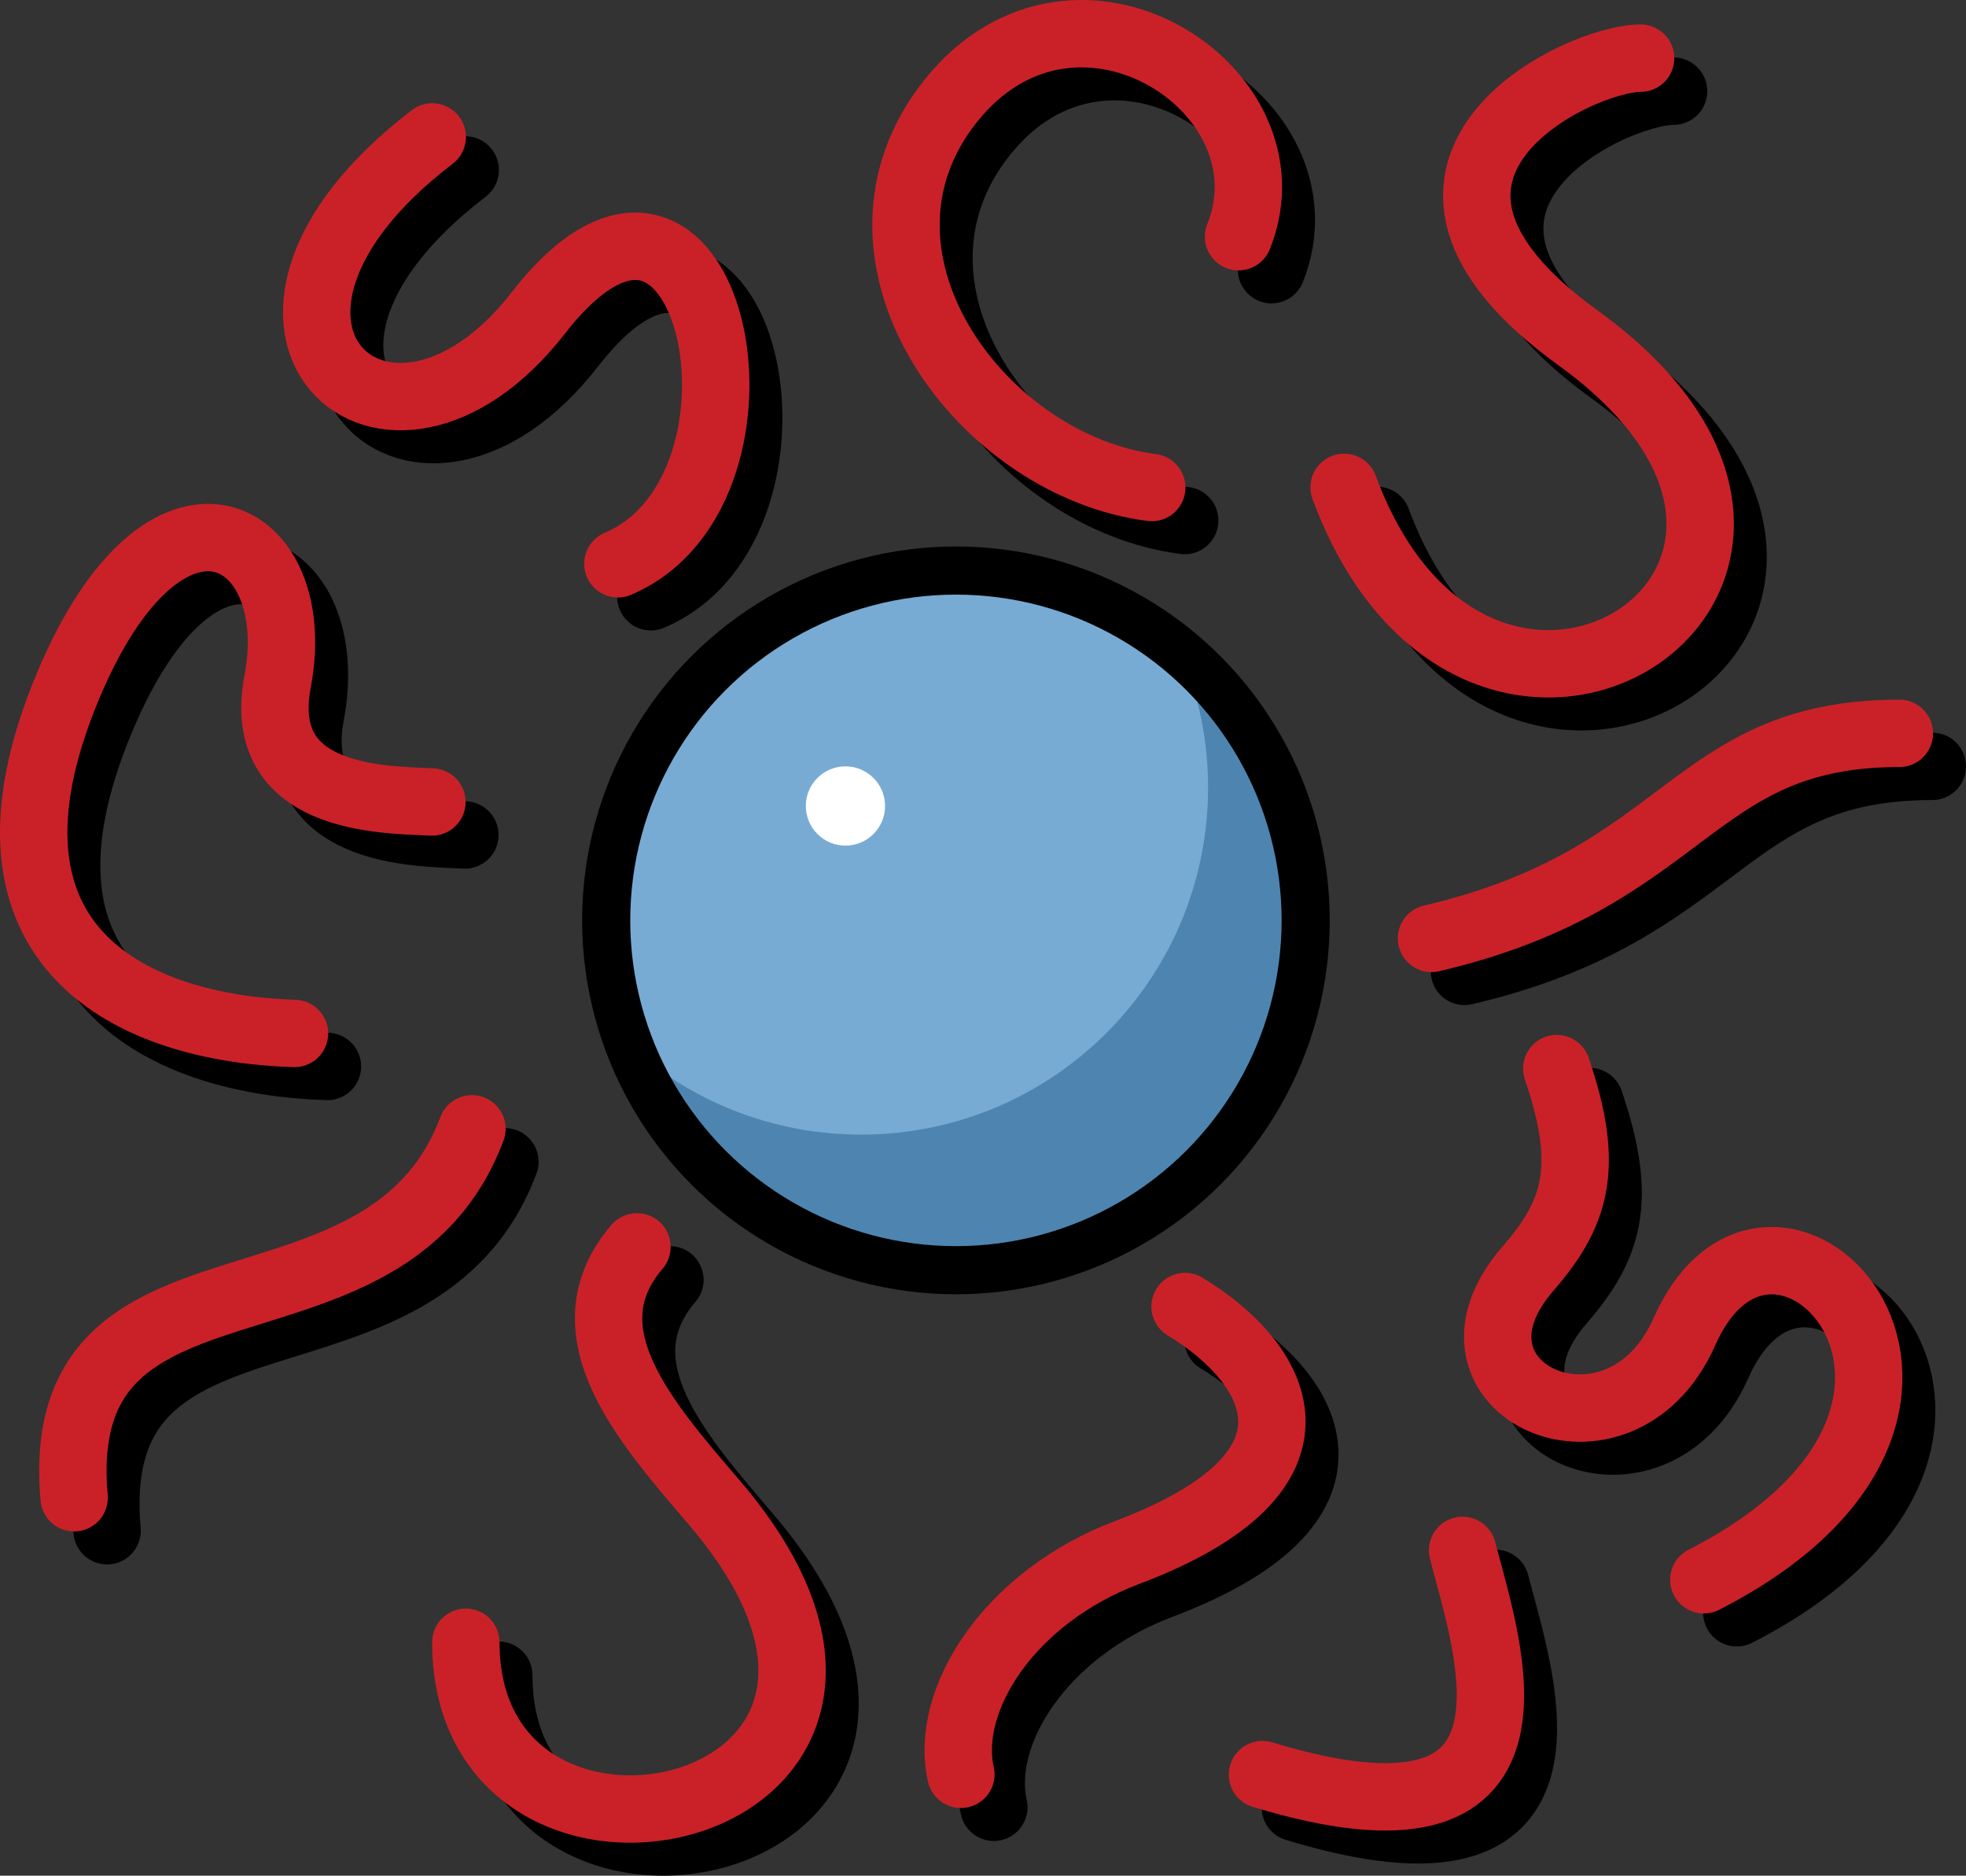 <?xml version="1.0" encoding="utf-8"?>
<!-- Generator: Adobe Illustrator 13.0.2, SVG Export Plug-In . SVG Version: 6.00 Build 14948)  -->
<svg version="1.2" baseProfile="tiny" id="Layer_1" xmlns="http://www.w3.org/2000/svg" xmlns:xlink="http://www.w3.org/1999/xlink"
	 x="0px" y="0px" width="255.339px" height="243.554px" viewBox="0 0 255.339 243.554" xml:space="preserve">
<rect x="0" y="0" width="255.339" height="243.554" fill="#333333" stroke="none"/>
<g>
	<g>
		<path fill="none" stroke="#000000" stroke-width="8.75" stroke-linecap="round" stroke-linejoin="round" d="M60.423,22.067
			C28.483,46.486,54.472,70.28,74.199,44.921c22.448-28.86,33.185,22.852,10.331,32.568"/>
		<path fill="none" stroke="#000000" stroke-width="8.75" stroke-linecap="round" stroke-linejoin="round" d="M165.142,35.019
			c7.826-19.407-22.215-38.508-38.182-16.582c-14.512,19.927,4.991,46.331,26.909,49.153"/>
		<path fill="none" stroke="#000000" stroke-width="8.75" stroke-linecap="round" stroke-linejoin="round" d="M217.36,11.838
			c-8.14,0-38.34,14.487-8.14,36.309c42.896,31.008-12.837,66.692-30.371,19.421"/>
		<path fill="none" stroke="#000000" stroke-width="8.75" stroke-linecap="round" stroke-linejoin="round" d="M190.202,126.132
			c33.504-7.83,33.521-26.624,60.762-26.624"/>
		<path fill="none" stroke="#000000" stroke-width="8.75" stroke-linecap="round" stroke-linejoin="round" d="M206.47,143.037
			c4.387,12.832,2.504,18.784-3.753,25.996c-13.604,15.672,11.897,27.231,20.349,8.14c11.65-26.325,46.023,10.005,2.508,32.239"/>
		<path fill="none" stroke="#000000" stroke-width="8.75" stroke-linecap="round" stroke-linejoin="round" d="M194.235,205.597
			c3.442,13.147,13.149,41.016-25.991,29.114"/>
		<path fill="none" stroke="#000000" stroke-width="8.75" stroke-linecap="round" stroke-linejoin="round" d="M158.195,173.933
			c11.895,7.197,20.664,21.286-7.515,31.934c-15.283,5.775-23.792,19.096-21.602,28.803"/>
		<path fill="none" stroke="#000000" stroke-width="8.75" stroke-linecap="round" stroke-linejoin="round" d="M87.01,166.186
			c-9.392,10.95,1.1,22.741,10.023,33.181c35.068,41.014-32.251,55.735-32.251,18.16"/>
		<path fill="none" stroke="#000000" stroke-width="8.75" stroke-linecap="round" stroke-linejoin="round" d="M13.909,198.759
			c-3.127-35.379,40.392-17.852,51.668-47.905"/>
		<path fill="none" stroke="#000000" stroke-width="8.75" stroke-linecap="round" stroke-linejoin="round" d="M60.377,108.42
			c-6.577-0.315-22.969-0.261-20.037-15.652c3.756-19.724-14.491-29.868-27.238,0.623c-14.404,34.443,9.078,44.46,29.425,45.085"/>
	</g>
	<g>
		<path fill="none" stroke="#CA2128" stroke-width="8.75" stroke-linecap="round" stroke-linejoin="round" d="M56.141,17.783
			C24.202,42.204,50.19,65.996,69.915,40.637c22.45-28.857,33.187,22.852,10.332,32.571"/>
		<path fill="none" stroke="#CA2128" stroke-width="8.75" stroke-linecap="round" stroke-linejoin="round" d="M160.858,30.734
			c7.828-19.402-22.214-38.503-38.181-16.582c-14.513,19.932,4.993,46.335,26.909,49.155"/>
		<path fill="none" stroke="#CA2128" stroke-width="8.75" stroke-linecap="round" stroke-linejoin="round" d="M213.078,7.553
			c-8.138,0-38.34,14.487-8.138,36.311c42.896,31.011-12.839,66.694-30.371,19.421"/>
		<path fill="none" stroke="#CA2128" stroke-width="8.75" stroke-linecap="round" stroke-linejoin="round" d="M185.92,121.85
			c33.503-7.832,33.521-26.626,60.762-26.626"/>
		<path fill="none" stroke="#CA2128" stroke-width="8.75" stroke-linecap="round" stroke-linejoin="round" d="M202.187,138.754
			c4.388,12.832,2.506,18.784-3.752,25.993c-13.604,15.674,11.896,27.232,20.347,8.143c11.653-26.326,46.025,10.005,2.507,32.238"/>
		<path fill="none" stroke="#CA2128" stroke-width="8.75" stroke-linecap="round" stroke-linejoin="round" d="M189.953,201.316
			c3.442,13.146,13.149,41.013-25.989,29.113"/>
		<path fill="none" stroke="#CA2128" stroke-width="8.75" stroke-linecap="round" stroke-linejoin="round" d="M153.913,169.65
			c11.895,7.195,20.666,21.287-7.515,31.934c-15.284,5.774-23.792,19.1-21.602,28.807"/>
		<path fill="none" stroke="#CA2128" stroke-width="8.75" stroke-linecap="round" stroke-linejoin="round" d="M82.728,161.902
			c-9.392,10.951,1.099,22.744,10.024,33.181c35.067,41.016-32.252,55.739-32.252,18.161"/>
		<path fill="none" stroke="#CA2128" stroke-width="8.75" stroke-linecap="round" stroke-linejoin="round" d="M9.627,194.477
			c-3.128-35.378,40.392-17.854,51.667-47.903"/>
		<path fill="none" stroke="#CA2128" stroke-width="8.75" stroke-linecap="round" stroke-linejoin="round" d="M56.095,104.138
			c-6.576-0.313-22.969-0.261-20.037-15.652c3.756-19.727-14.489-29.868-27.238,0.623c-14.404,34.441,9.078,44.458,29.425,45.083"/>
	</g>
	<g>
		<circle fill="#77ABD4" cx="124.154" cy="119.509" r="45.424"/>
		<path fill="#4D85B0" d="M153.601,85.339c2.124,5.227,3.301,10.938,3.301,16.921c0,24.888-20.176,45.065-45.064,45.065
			c-11.636,0-22.246-4.416-30.241-11.66c6.388,17.361,23.068,29.739,42.642,29.739c25.09,0,45.425-20.335,45.425-45.425
			C169.663,106.093,163.423,93.671,153.601,85.339z"/>
		
			<circle fill="none" stroke="#000000" stroke-width="6.25" stroke-linecap="round" stroke-linejoin="round" cx="124.154" cy="119.509" r="45.424"/>
		<g>
			<circle fill="#FFFFFF" cx="109.803" cy="104.655" r="5.147"/>
		</g>
	</g>
</g>
</svg>
